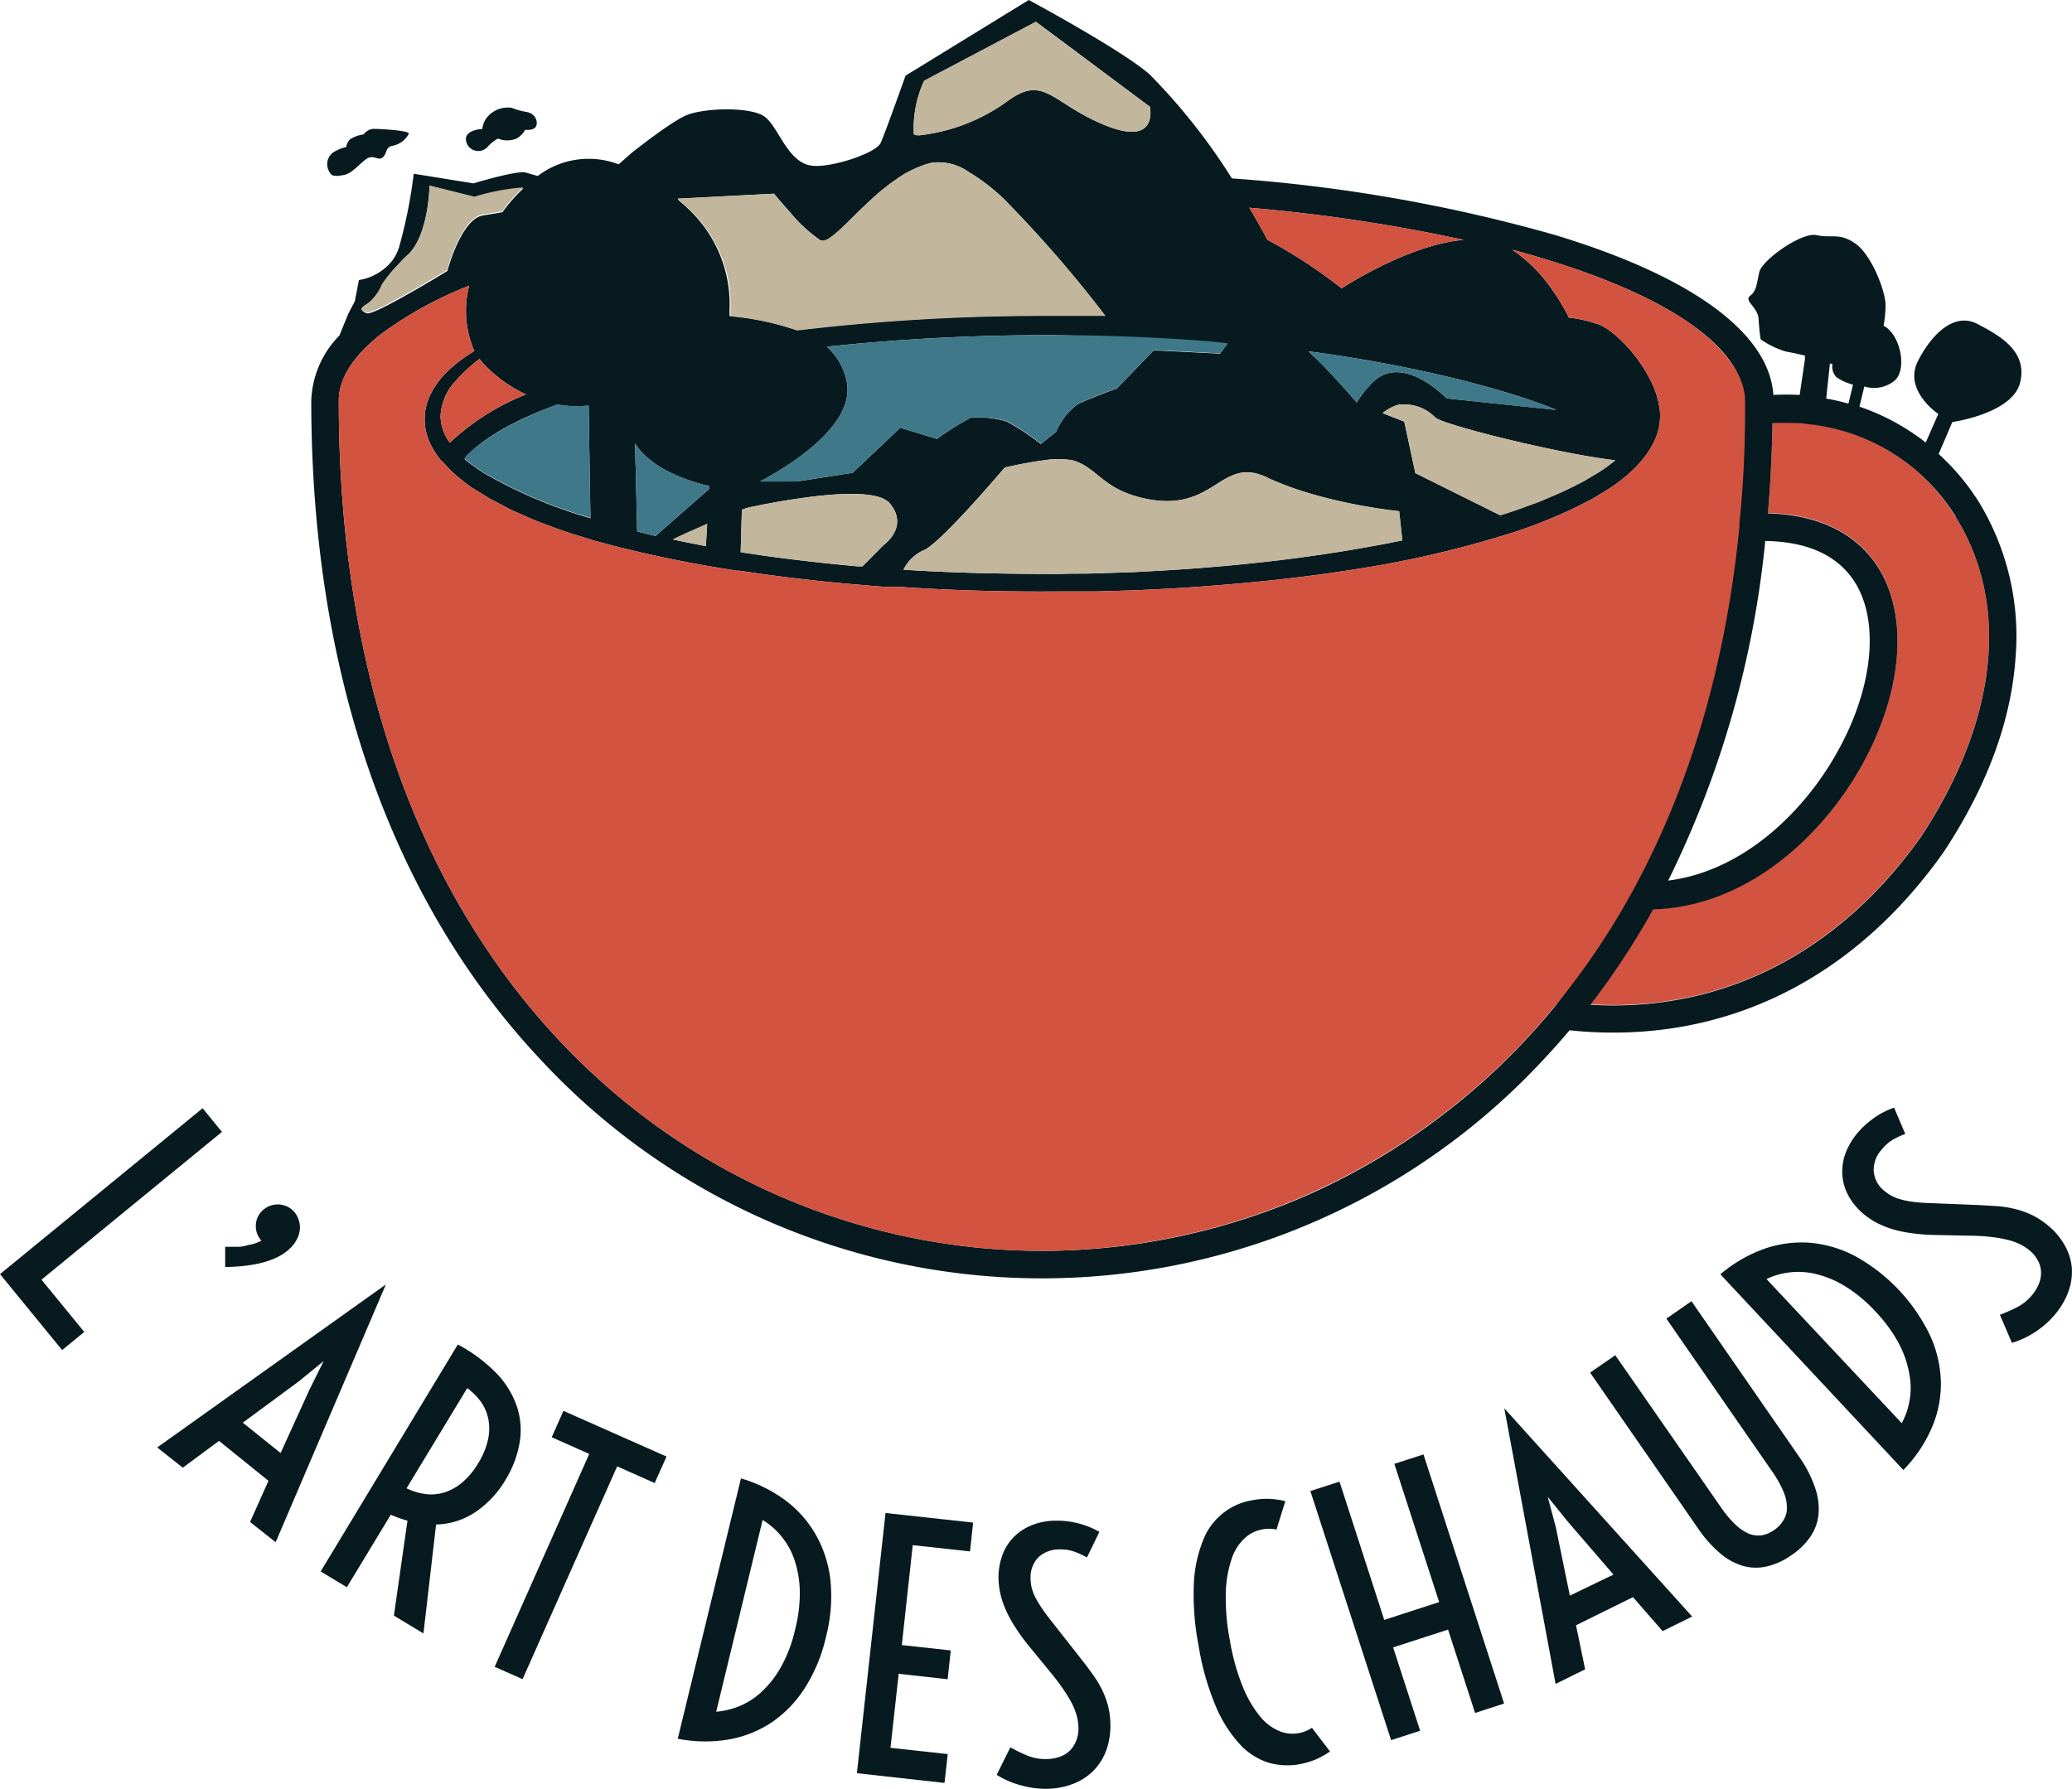 <svg xmlns="http://www.w3.org/2000/svg" viewBox="0 0 204.83 176.87"><defs><style>.cls-1{fill:#071a20;}.cls-2{fill:#d35341;}.cls-3{fill:#c2b69c;}.cls-4{fill:#3e7889;}</style></defs><g id="Calque_2" data-name="Calque 2"><g id="Layer_1" data-name="Layer 1"><path class="cls-1" d="M204.81,125.32a5.75,5.75,0,0,1-.32,2.34,7.35,7.35,0,0,1-1.28,2.24,9,9,0,0,1-4.32,2.88L197.7,130a14.31,14.31,0,0,0,1.71-.75,4.84,4.84,0,0,0,1.5-1.23,4.28,4.28,0,0,0,.64-1.06,2.89,2.89,0,0,0,.22-1.14,2.51,2.51,0,0,0-.29-1.14,3.24,3.24,0,0,0-.89-1.08,4.68,4.68,0,0,0-.94-.59,5.78,5.78,0,0,0-1.24-.43,12.46,12.46,0,0,0-1.63-.28q-.93-.11-2.16-.12l-3.38-.07a19.2,19.2,0,0,1-2.29-.18,12.07,12.07,0,0,1-1.89-.4,9,9,0,0,1-1.53-.62,7.75,7.75,0,0,1-1.25-.83,6.32,6.32,0,0,1-1.48-1.73,5,5,0,0,1-.66-2,5.34,5.34,0,0,1,.24-2.15,6.78,6.78,0,0,1,1.21-2.13,8.7,8.7,0,0,1,1.6-1.48,8,8,0,0,1,2.05-1.07l1.11,2.6a8,8,0,0,0-1.23.57,4,4,0,0,0-1.12,1,2.93,2.93,0,0,0-.77,2.13,2.78,2.78,0,0,0,1.14,2,3.86,3.86,0,0,0,.65.43,3.77,3.77,0,0,0,.85.33,7.2,7.2,0,0,0,1.15.24,15.33,15.33,0,0,0,1.55.13l5,.2,1.88.11a10.59,10.59,0,0,1,1.73.28,8.09,8.09,0,0,1,1.63.57,7.32,7.32,0,0,1,1.57,1,6.9,6.9,0,0,1,1.72,2A5.63,5.63,0,0,1,204.81,125.32Z"/><path class="cls-2" d="M189.91,82.69c-8.16,11.54-19.69,17.38-32.68,16.62a77.1,77.1,0,0,0,6.2-9.43c9.33-.28,16.63-7.27,20.41-13.87,4.17-7.29,4.91-14.86,1.93-19.77-1.5-2.48-4.61-5.34-11-5.52.25-2.91.4-5.89.45-8.92a20,20,0,0,1,2.19,0c.38,0,.76,0,1.13.08a19.52,19.52,0,0,1,14.8,9.25C198.72,59.72,197.46,71.23,189.91,82.69Z"/><path class="cls-1" d="M191.87,136.74a11,11,0,0,1-.92,4.48,13.82,13.82,0,0,1-2.79,4.13L170.07,126a13.89,13.89,0,0,1,4.31-2.51,11.18,11.18,0,0,1,4.53-.61,11.83,11.83,0,0,1,4.54,1.35,17.73,17.73,0,0,1,7.39,7.9A11.78,11.78,0,0,1,191.87,136.74Zm-3.11,1.81a7.16,7.16,0,0,0,0-2.62,10.16,10.16,0,0,0-1-3,14.58,14.58,0,0,0-2.34-3.23,14.24,14.24,0,0,0-3.07-2.55,9.9,9.9,0,0,0-2.89-1.19,7.36,7.36,0,0,0-2.62-.14,7.13,7.13,0,0,0-2.21.65L188,140.72A7.34,7.34,0,0,0,188.76,138.55Z"/><path class="cls-1" d="M199.71,37.79c.74-3.1-2.08-4.63-4.23-5.76s-4.37.74-5.87,3.65,2,5.25,2,5.25l-1.24,2.83c-.32-.26-.65-.51-1-.74a22,22,0,0,0-5.55-2.81l.48-2a3.21,3.21,0,0,0,2.9-.5c1.35-.95.79-4.55-1-5.51a10.88,10.88,0,0,0,.2-2.13c-.08-1.47-1.42-4.91-3-6s-2.35-.49-3.82-.82-5.38,2.45-5.66,3.65-.26,1.84-.91,2.35.78,1.11.84,2.3.2,2,.2,2a8.65,8.65,0,0,0,2.5,1.21c1,.18,1.88.4,1.88.4l0,.35-.52,3.54a25.08,25.08,0,0,0-2.6,0c-.42-6.14-8.09-11.75-21.71-15.85a157.08,157.08,0,0,0-31.82-5.56,59.9,59.9,0,0,0-8.12-10.27C111,5,101.7,0,101.7,0L90.63,6.8l-1.11.68s-2,5.63-2.46,6.65-4.84,2.46-6.75,2.26c-2.52-.27-3.36-4-4.82-4.92s-5.81-.8-7.57-.1c-1.56.61-5.53,3.79-5.53,3.79l-1.23,1.09a8.31,8.31,0,0,0-8,1.15L52,17.07c-.81-.27-5.19,1.06-5.19,1.06l-5.91-.95a48,48,0,0,1-1.45,7.26,4.49,4.49,0,0,1-.71,1.38,5.29,5.29,0,0,1-3.26,1.87l-.4,2.09L34.44,31l-.89,2.18a9.62,9.62,0,0,0-2.78,6.43c0,26.74,7.79,49.23,22.52,65a67.62,67.62,0,0,0,99.44,0c.83-.89,1.64-1.8,2.43-2.74a39.83,39.83,0,0,0,4.34.23c13,0,24.43-6.22,32.65-17.86a.05.05,0,0,0,0,0c4.27-6.47,6.66-12.93,7.1-19.21a25.53,25.53,0,0,0-3.6-15.35,22.81,22.81,0,0,0-4-4.79L193,41.73S199,40.89,199.71,37.79ZM181.15,36a1.5,1.5,0,0,0,.41,1.31,5.09,5.09,0,0,0,1.62.72l-.45,1.88a20.6,20.6,0,0,0-2.2-.5l.37-3.47ZM144.7,23.72c-5.45.43-12.08,4.79-12.08,4.79a49.24,49.24,0,0,0-7.33-4.8h0c-.53-1-1.13-2.07-1.79-3.17A166.6,166.6,0,0,1,144.7,23.72ZM143,39.39s-4.31-4.55-7.3-1.59a10.56,10.56,0,0,0-1.58,2c-.29-.34-1.24-1.44-2.4-2.69-.74-.79-1.56-1.63-2.37-2.37,8.17,1.06,17.39,3.07,23.63,5.44l.89.35Zm16.67,6.12a13.89,13.89,0,0,1-1.7,1.23l-1.52.9c-.52.27-1.06.53-1.59.79s-1.09.5-1.64.73-1.09.48-1.67.67c-1,.38-2.1.77-3.17,1.1l-.12,0-8.35-4.15-1.09-5.09-2.15-.84a4.71,4.71,0,0,1,1.47-.81,4.28,4.28,0,0,1,3.74,1.24C142.64,42,154.15,44.88,159.69,45.51Zm-34.46,1.68c5.59,2.63,13.1,3.35,13.1,3.35l.31,2.89c-1.55.33-3.13.61-4.69.88-4.81.82-9.67,1.4-14.54,1.79-2.44.21-4.88.34-7.33.47l-3.67.12c-1.22.05-2.44,0-3.67.06-5.13,0-10.28-.08-15.41-.42a4.17,4.17,0,0,1,1.91-1.89c1.53-.44,8.1-8.21,8.1-8.21s2-.48,3.89-.72a8.71,8.71,0,0,1,2.8,0c2.6.73,2.91,3,7.6,3.87C120.16,50.53,120.72,45.07,125.23,47.19Zm-5.67-13.37v0l1.8.15-.74,1-6.55-.33-3.62,3.75s-3.35,1.27-3.89,1.57a6.51,6.51,0,0,0-2.12,2.71l-1.53,1.23a24.09,24.09,0,0,0-3.38-2.23A10.63,10.63,0,0,0,96,41.28a29.62,29.62,0,0,0-3.38,2.12L89,42.29l-4.71,4.46-5.53.86-.21,0-3.41,0c3.11-1.66,9.24-5.53,8.6-9.69a6.2,6.2,0,0,0-1-2.49,5.78,5.78,0,0,0-1-1.15,204.73,204.73,0,0,1,21.7-1.14h.88C109.58,33.24,114.68,33.45,119.56,33.82ZM87.35,53.89,85.26,56l-.47,0c-3.11-.28-6.22-.63-9.31-1.06l-2.26-.34.12-4.2.5-.18s2.36-.54,5.17-.94c3.57-.52,7.86-.82,8.95.49C89.91,52.1,87.35,53.89,87.35,53.89Zm4-45.9,11.06-5.84,11.26,8.4s.92,4-4.41,1.84-6-5.12-9.72-2.35a18.32,18.32,0,0,1-8.66,3.34c-.34,0-.54-.05-.55-.17A11.19,11.19,0,0,1,91.36,8ZM68.62,19.56l7.9-.41s.45.55,1.09,1.28c.15.17.31.36.48.54a14.82,14.82,0,0,0,3,2.78c.77.39,2.35-1.47,4.46-3.48l.71-.66a21.35,21.35,0,0,1,3-2.31,10.91,10.91,0,0,1,2.13-1c.24-.08.49-.15.74-.21a5.17,5.17,0,0,1,3.66.93,18.4,18.4,0,0,1,2.74,2c.23.19.45.4.67.61a116.48,116.48,0,0,1,10,11.57l-1.29,0c-1.49,0-3,0-4.53,0a204.61,204.61,0,0,0-24.65,1.44,28,28,0,0,0-6.61-1.4c0-.2,0-.4,0-.6a12.91,12.91,0,0,0-2.69-8.46l-.44-.54a14.83,14.83,0,0,0-1.88-1.81L67,19.64Zm1.51,28.5,0,.26,0,0L64.81,53l-.23-.06c-.53-.12-1.06-.26-1.59-.39l-.21-8.7C64.72,47,70.13,48.06,70.13,48.06Zm-.22,3.73L69.78,54c-1.09-.21-2.18-.42-3.26-.66.93-.48,2.18-1,3.38-1.54ZM55.11,40a10.19,10.19,0,0,0,3.08.1l.18,11.14a46.27,46.27,0,0,1-10.56-4.48s-1-.66-1.44-1a5.54,5.54,0,0,1-.45-.37.76.76,0,0,0,.13-.23C47.9,43.22,51,41.49,55.11,40ZM52,39a23.79,23.79,0,0,0-7.53,4.77,4.47,4.47,0,0,1-.92-2.59A5.4,5.4,0,0,1,45,37.72a15.47,15.47,0,0,1,2.4-2.23c.09.12.19.23.28.34A13.46,13.46,0,0,0,52,39ZM36.39,30a4.56,4.56,0,0,0,1.37-1.87,14.89,14.89,0,0,1,1.64-2c.28-.31.61-.66,1-1,2-2,2.06-6.76,2.06-6.76l4.45,1.11a21.39,21.39,0,0,1,4.83-.85,16.12,16.12,0,0,0-2.07,2.35c-.63.12-1.29.21-1.95.33-1.72.31-2.91,3.6-3.33,4.93-.11.34-.16.55-.16.55s-6.84,4.19-7.86,4.19h-.06l-.18-.05C35.54,30.63,35.63,30.45,36.39,30Zm117.5,69.3-.6.73a66.48,66.48,0,0,1-23.44,17.87A65.16,65.16,0,0,1,103,123.68c-33.48,0-69.51-26.31-69.51-84.07,0-2.2,1.46-4.45,4.21-6.6a37.8,37.8,0,0,1,8.68-4.76,10,10,0,0,0,.51,6.46,15.06,15.06,0,0,0-2.83,2.18,8.55,8.55,0,0,0-1.39,1.89,5.53,5.53,0,0,0-.25,4.83,8.24,8.24,0,0,0,1.24,2l0,0,.05,0,0,0h0l.64.69a9.47,9.47,0,0,0,.73.69c.5.43,1,.83,1.55,1.21l1.63,1c.27.18.56.31.84.46l.84.44c.28.15.56.3.84.43l.87.38c.58.25,1.15.52,1.74.74,1.17.43,2.34.89,3.54,1.24l1.79.56,1.8.48a125,125,0,0,0,12.35,2.5l.22,0,2,.29c3.29.46,6.6.83,9.91,1.1.91.09,1.83.16,2.74.22l.45,0,.92,0c5.18.35,10.37.48,15.55.44,1.23,0,2.47,0,3.7,0l3.71-.11c2.47-.11,4.94-.23,7.4-.43,4.93-.37,9.85-.9,14.74-1.69a104.29,104.29,0,0,0,14.53-3.34,49.11,49.11,0,0,0,7-2.73c.57-.29,1.14-.57,1.7-.87l1.64-1a15.61,15.61,0,0,0,3-2.52h0a.18.18,0,0,0,.05-.07h0a8.82,8.82,0,0,0,1.44-2.17,5.8,5.8,0,0,0,.53-2.8,5,5,0,0,0-.13-.85,2.05,2.05,0,0,0-.07-.34h0c-.75-3.12-3.8-6.57-5.74-7.44a13.91,13.91,0,0,0-3.07-.72,19,19,0,0,0-1.48-2.51,15.15,15.15,0,0,0-4.12-4.2c7.23,1.94,13,4.29,16.86,6.81s6,5.22,6,7.87v1q0,5.81-.56,11.17l0,.34h0c-1.37,13.87-5,25.62-10.2,35.33l-.46.85A73,73,0,0,1,153.89,99.26Zm20.62-45.81c4.28.07,7.27,1.48,8.93,4.2,2.42,4,1.65,10.68-2,17-3.18,5.56-9.06,11.43-16.53,12.38A97.21,97.21,0,0,0,174.51,53.45Zm18.84-2.35c5.37,8.62,4.11,20.13-3.44,31.59-8.16,11.54-19.69,17.38-32.68,16.62a77.1,77.1,0,0,0,6.2-9.43c9.33-.28,16.63-7.27,20.41-13.87,4.17-7.29,4.91-14.86,1.93-19.77-1.5-2.48-4.61-5.34-11-5.52.25-2.91.4-5.89.45-8.92a20,20,0,0,1,2.19,0c.38,0,.76,0,1.13.08A19.52,19.52,0,0,1,193.35,51.1Z"/><path class="cls-1" d="M179.44,147.13a6.23,6.23,0,0,1,.33,2.6,4.73,4.73,0,0,1-.8,2.21,6.87,6.87,0,0,1-1.86,1.82,7,7,0,0,1-2.35,1.1,4.79,4.79,0,0,1-2.35,0,6.06,6.06,0,0,1-2.31-1.23,12.11,12.11,0,0,1-2.27-2.55l-10.64-15.36,2.49-1.72L170.1,149a10.8,10.8,0,0,0,1.47,1.76,4.53,4.53,0,0,0,1.35.9,2.49,2.49,0,0,0,1.28.14,3.14,3.14,0,0,0,1.21-.53,3.06,3.06,0,0,0,.92-1,2.32,2.32,0,0,0,.32-1.24,4.28,4.28,0,0,0-.36-1.59,10.93,10.93,0,0,0-1.14-2l-10.42-15.06,2.48-1.72,10.64,15.37A12.1,12.1,0,0,1,179.44,147.13Z"/><path class="cls-2" d="M172.51,39.61v1q0,5.81-.56,11.17l0,.34h0c-1.37,13.87-5,25.62-10.2,35.33l-.46.85a73,73,0,0,1-7.37,10.93l-.6.73a66.48,66.48,0,0,1-23.44,17.87A65.16,65.16,0,0,1,103,123.68c-33.48,0-69.51-26.31-69.51-84.07,0-2.2,1.46-4.45,4.21-6.6a37.8,37.8,0,0,1,8.68-4.76,10,10,0,0,0,.51,6.46,15.06,15.06,0,0,0-2.83,2.18,8.55,8.55,0,0,0-1.39,1.89,5.53,5.53,0,0,0-.25,4.83,8.24,8.24,0,0,0,1.24,2l0,0,.05,0,0,0h0l.64.69a9.47,9.47,0,0,0,.73.69c.5.43,1,.83,1.55,1.21l1.63,1c.27.18.56.31.84.46l.84.44c.28.15.56.3.84.43l.87.38c.58.25,1.15.52,1.74.74,1.17.43,2.34.89,3.54,1.24l1.79.56,1.8.48a125,125,0,0,0,12.35,2.5l.22,0,2,.29c3.29.46,6.6.83,9.91,1.1.91.09,1.83.16,2.74.22l.45,0,.92,0c5.18.35,10.37.48,15.55.44,1.23,0,2.47,0,3.7,0l3.71-.11c2.47-.11,4.94-.23,7.4-.43,4.93-.37,9.85-.9,14.74-1.69a104.29,104.29,0,0,0,14.53-3.34,49.11,49.11,0,0,0,7-2.73c.57-.29,1.14-.57,1.7-.87l1.64-1a15.61,15.61,0,0,0,3-2.52h0a.18.18,0,0,0,.05-.07h0a8.82,8.82,0,0,0,1.44-2.17,5.8,5.8,0,0,0,.53-2.8,5,5,0,0,0-.13-.85,2.05,2.05,0,0,0-.07-.34h0c-.75-3.12-3.8-6.57-5.74-7.44a13.91,13.91,0,0,0-3.07-.72,19,19,0,0,0-1.48-2.51,15.15,15.15,0,0,0-4.12-4.2c7.23,1.94,13,4.29,16.86,6.81S172.51,37,172.51,39.61Z"/><path class="cls-1" d="M148.71,139.25l18.57,20.59-2.92,1.44-2.93-3.36-5.63,2.78.9,4.36-2.92,1.44Zm10.79,16.44L155,150.47,153,148l.8,3,1.39,6.77Z"/><path class="cls-3" d="M159.69,45.51a13.89,13.89,0,0,1-1.7,1.23l-1.52.9c-.52.27-1.06.53-1.59.79s-1.09.5-1.64.73-1.09.48-1.67.67c-1,.38-2.1.77-3.17,1.1l-.12,0-8.35-4.15-1.09-5.09-2.15-.84a4.71,4.71,0,0,1,1.47-.81,4.28,4.28,0,0,1,3.74,1.24C142.64,42,154.15,44.88,159.69,45.51Z"/><path class="cls-4" d="M153.89,40.56,143,39.39s-4.31-4.55-7.3-1.59a10.56,10.56,0,0,0-1.58,2c-.29-.34-1.24-1.44-2.4-2.69-.74-.79-1.56-1.63-2.37-2.37,8.17,1.06,17.39,3.07,23.63,5.44Z"/><polygon class="cls-1" points="140.72 143.81 148.69 168.44 145.82 169.37 143.15 161.13 137.72 162.89 140.39 171.13 137.52 172.06 129.54 147.43 132.42 146.5 136.84 160.17 142.27 158.41 137.84 144.74 140.72 143.81"/><path class="cls-3" d="M138.64,53.43c-1.55.33-3.13.61-4.69.88-4.81.82-9.67,1.4-14.54,1.79-2.44.21-4.88.34-7.33.47l-3.67.12c-1.22.05-2.44,0-3.67.06-5.13,0-10.28-.08-15.41-.42a4.17,4.17,0,0,1,1.91-1.89c1.53-.44,8.1-8.21,8.1-8.21s2-.48,3.89-.72a8.71,8.71,0,0,1,2.8,0c2.6.73,2.91,3,7.6,3.87,6.53,1.17,7.09-4.29,11.6-2.17,5.59,2.63,13.1,3.35,13.1,3.35Z"/><path class="cls-2" d="M144.7,23.72c-5.45.43-12.08,4.79-12.08,4.79a49.24,49.24,0,0,0-7.33-4.8h0c-.53-1-1.13-2.07-1.79-3.17A166.6,166.6,0,0,1,144.7,23.72Z"/><path class="cls-1" d="M129.69,170.84l1.79,2.34A8.41,8.41,0,0,1,130,174a8.52,8.52,0,0,1-1.59.45,6.7,6.7,0,0,1-3-.16,6.48,6.48,0,0,1-2.83-1.81,12.82,12.82,0,0,1-2.38-3.74,26.08,26.08,0,0,1-1.71-6,26.66,26.66,0,0,1-.47-6.18,13,13,0,0,1,.94-4.33,6.3,6.3,0,0,1,4.83-3.89,8.11,8.11,0,0,1,1.65-.14,8.65,8.65,0,0,1,1.62.23l-.87,2.81a3.42,3.42,0,0,0-1.47,0,3.39,3.39,0,0,0-1.68.86,4.81,4.81,0,0,0-1.27,2,11.3,11.3,0,0,0-.59,3.32,22,22,0,0,0,.4,4.77,21.67,21.67,0,0,0,1.28,4.6,11.36,11.36,0,0,0,1.7,2.92,4.93,4.93,0,0,0,1.9,1.45,3.42,3.42,0,0,0,1.87.22A3.48,3.48,0,0,0,129.69,170.84Z"/><path class="cls-4" d="M121.36,33.94l-.74,1-6.55-.33-3.62,3.75s-3.35,1.27-3.89,1.57a6.51,6.51,0,0,0-2.12,2.71l-1.53,1.23a24.09,24.09,0,0,0-3.38-2.23A10.63,10.63,0,0,0,96,41.28a29.62,29.62,0,0,0-3.38,2.12L89,42.29l-4.71,4.46-5.53.86-.21,0-3.41,0c3.11-1.66,9.24-5.53,8.6-9.69a6.2,6.2,0,0,0-1-2.49,5.78,5.78,0,0,0-1-1.15,204.73,204.73,0,0,1,21.7-1.14h.88c5.22,0,10.32.23,15.2.6v0Z"/><path class="cls-3" d="M109.27,12.39c-5.32-2.15-6-5.12-9.72-2.35a18.32,18.32,0,0,1-8.66,3.34c-.34,0-.54-.05-.55-.17a11.19,11.19,0,0,1,1-5.22l11.06-5.84,11.26,8.4S114.6,14.54,109.27,12.39Z"/><path class="cls-1" d="M109.77,170.49a7.09,7.09,0,0,1-.43,2.63,5.68,5.68,0,0,1-1.28,2,5.8,5.8,0,0,1-2,1.27,7.4,7.4,0,0,1-2.54.48,9.15,9.15,0,0,1-2.73-.38,8.59,8.59,0,0,1-2.26-1l1.35-2.72a14.49,14.49,0,0,0,1.68.82,4.77,4.77,0,0,0,1.91.34,4.1,4.1,0,0,0,1.22-.2,2.69,2.69,0,0,0,1-.57,2.73,2.73,0,0,0,.68-1,3.2,3.2,0,0,0,.24-1.37,4.88,4.88,0,0,0-.16-1.11,7,7,0,0,0-.47-1.22,13.13,13.13,0,0,0-.86-1.42c-.35-.52-.78-1.09-1.3-1.72l-2.14-2.61a20,20,0,0,1-1.35-1.87,12,12,0,0,1-.92-1.7,8.74,8.74,0,0,1-.52-1.57,7.57,7.57,0,0,1-.18-1.48,6.42,6.42,0,0,1,.36-2.26,5,5,0,0,1,1.1-1.8,5.19,5.19,0,0,1,1.8-1.21,6.41,6.41,0,0,1,2.4-.46,8.51,8.51,0,0,1,2.17.25,8.27,8.27,0,0,1,2.14.86L107.45,154a7.7,7.7,0,0,0-1.23-.57,4,4,0,0,0-1.46-.23,3,3,0,0,0-2.12.79,2.85,2.85,0,0,0-.76,2.15,4.14,4.14,0,0,0,.09.77,4.51,4.51,0,0,0,.3.87,8.59,8.59,0,0,0,.57,1c.24.37.54.8.91,1.27l3.1,3.95c.4.51.78,1,1.13,1.5a10.71,10.71,0,0,1,.92,1.49,8.75,8.75,0,0,1,.62,1.62A7.64,7.64,0,0,1,109.77,170.49Z"/><path class="cls-3" d="M109.3,31.24l-1.29,0c-1.49,0-3,0-4.53,0a204.61,204.61,0,0,0-24.65,1.44,28,28,0,0,0-6.61-1.4c0-.2,0-.4,0-.6a12.91,12.91,0,0,0-2.69-8.46l-.44-.54a14.83,14.83,0,0,0-1.88-1.81L67,19.64l1.59-.08,7.9-.41s.45.55,1.09,1.28c.15.17.31.36.48.54a14.82,14.82,0,0,0,3,2.78c.77.39,2.35-1.47,4.46-3.48l.71-.66a21.35,21.35,0,0,1,3-2.31,10.91,10.91,0,0,1,2.13-1c.24-.08.49-.15.74-.21a5.17,5.17,0,0,1,3.66.93,18.4,18.4,0,0,1,2.74,2c.23.19.45.4.67.61A116.48,116.48,0,0,1,109.3,31.24Z"/><polygon class="cls-1" points="96.2 150.55 95.89 153.4 90.23 152.78 89.15 162.66 93.99 163.19 93.68 166.04 88.84 165.5 88.03 172.82 93.69 173.44 93.37 176.29 84.71 175.33 87.54 149.6 96.2 150.55"/><path class="cls-3" d="M87.35,53.89,85.26,56l-.47,0c-3.11-.28-6.22-.63-9.31-1.06l-2.26-.34.12-4.2.5-.18s2.36-.54,5.17-.94c3.57-.52,7.86-.82,8.95.49C89.91,52.1,87.35,53.89,87.35,53.89Z"/><path class="cls-1" d="M82.11,156.41a16,16,0,0,1-.46,5.45,15.83,15.83,0,0,1-2.1,5.06,11.63,11.63,0,0,1-3.29,3.4A11.08,11.08,0,0,1,72,172a14,14,0,0,1-5-.08l6.25-25.74a14,14,0,0,1,4.46,2.22,11.12,11.12,0,0,1,3,3.46A11.71,11.71,0,0,1,82.11,156.41Zm-3.51,4.71a14.23,14.23,0,0,0,.46-4,10.34,10.34,0,0,0-.59-3.08,7.5,7.5,0,0,0-1.33-2.26,7.31,7.31,0,0,0-1.75-1.49L70.8,169.25a7.65,7.65,0,0,0,2.24-.53,7.27,7.27,0,0,0,2.21-1.4,10,10,0,0,0,1.94-2.47A13.58,13.58,0,0,0,78.6,161.12Z"/><path class="cls-4" d="M70.13,48.06l0,.26,0,0L64.81,53l-.23-.06c-.53-.12-1.06-.26-1.59-.39l-.21-8.7C64.72,47,70.13,48.06,70.13,48.06Z"/><path class="cls-3" d="M69.91,51.79,69.78,54c-1.09-.21-2.18-.42-3.26-.66.93-.48,2.18-1,3.38-1.54Z"/><polygon class="cls-1" points="65.89 144.02 64.72 146.64 61.01 144.99 51.66 166.03 48.9 164.81 58.25 143.76 54.54 142.11 55.7 139.5 65.89 144.02"/><path class="cls-4" d="M58.37,51.2a46.27,46.27,0,0,1-10.56-4.48s-1-.66-1.44-1a5.54,5.54,0,0,1-.45-.37.76.76,0,0,0,.13-.23c1.85-1.88,5-3.61,9.06-5.14a10.19,10.19,0,0,0,3.08.1Z"/><path class="cls-1" d="M52,11.06c1.09.17,1.23,1.2.92,1.54s-1,.23-1,.23a2.25,2.25,0,0,1-.85.87,2.44,2.44,0,0,1-1.84,0,3.9,3.9,0,0,0-1,.79,1.24,1.24,0,0,1-2-.14c-.8-1.52,1.45-1.6,1.45-1.6a2.42,2.42,0,0,1,.28-.88,2.64,2.64,0,0,1,2.62-1.21A6.93,6.93,0,0,0,52,11.06Z"/><path class="cls-3" d="M51.72,18.53a16.12,16.12,0,0,0-2.07,2.35c-.63.12-1.29.21-1.95.33-1.72.31-2.91,3.6-3.33,4.93-.11.34-.16.55-.16.55s-6.84,4.19-7.86,4.19h-.06l-.18-.05c-.57-.19-.48-.37.28-.86a4.56,4.56,0,0,0,1.37-1.87,14.89,14.89,0,0,1,1.64-2c.28-.31.61-.66,1-1,2-2,2.06-6.76,2.06-6.76l4.45,1.11A21.39,21.39,0,0,1,51.72,18.53Z"/><path class="cls-1" d="M51.13,139.17a7.35,7.35,0,0,1,.23,3.52A10.39,10.39,0,0,1,50,146.28a10,10,0,0,1-3,3.23,7.31,7.31,0,0,1-3.89,1.23l-1.25,10.77-2.92-1.76,1.34-9.39a12.59,12.59,0,0,1-1.65-.59l-4.34,7.17-2.59-1.56,13.56-22.44a15.49,15.49,0,0,1,3.89,2.92A8.82,8.82,0,0,1,51.13,139.17Zm-2.9,3.23a5,5,0,0,0,.06-2,4.42,4.42,0,0,0-.71-1.74,6.39,6.39,0,0,0-1.39-1.41l-6,9.91a6.18,6.18,0,0,0,1.9.57,4.39,4.39,0,0,0,1.87-.17,5.23,5.23,0,0,0,1.76-1,7.45,7.45,0,0,0,1.55-1.88A7.36,7.36,0,0,0,48.23,142.4Z"/><path class="cls-2" d="M52,39a23.79,23.79,0,0,0-7.53,4.77,4.47,4.47,0,0,1-.92-2.59A5.4,5.4,0,0,1,45,37.72a15.47,15.47,0,0,1,2.4-2.23c.09.12.19.23.28.34A13.46,13.46,0,0,0,52,39Z"/><path class="cls-1" d="M36.87,12.74c.61,0,3.7.15,3.54.5a2.34,2.34,0,0,1-1.57,1.17c-.78.13-.55.76-1,1.15s-.89-.32-1.59.14S34.86,17.13,34,17.3s-1.23.11-1.39-.24a1.43,1.43,0,0,1,.62-2.15,3.31,3.31,0,0,1,1-.37,1.31,1.31,0,0,1,.37-.76,3.24,3.24,0,0,1,1.35-.49A1.34,1.34,0,0,1,36.87,12.74Z"/><path class="cls-1" d="M38.15,127l-10.9,25.49-2.53-2,1.82-4.07-4.89-3.95-3.58,2.65-2.53-2ZM30.6,137.39,32,134.57l-2.44,2L24,140.67l3.74,3Z"/><path class="cls-1" d="M29.48,120.5a2.27,2.27,0,0,1,.17.91,2.56,2.56,0,0,1-.24,1,3.42,3.42,0,0,1-.71,1c-1.21,1.2-3.35,1.82-6.44,1.87l0-2c.31,0,.64,0,1,0s.65,0,1-.1.6-.13.87-.21a4.33,4.33,0,0,0,.71-.3,2.13,2.13,0,0,1-.55-1.54,2.09,2.09,0,0,1,.63-1.41,2.37,2.37,0,0,1,.71-.47,2.25,2.25,0,0,1,.81-.16,2.28,2.28,0,0,1,.84.16,2.2,2.2,0,0,1,.78.54A2.34,2.34,0,0,1,29.48,120.5Z"/><polygon class="cls-1" points="20.03 109.58 21.94 111.92 4.1 126.53 8.33 131.7 6.14 133.49 0 125.98 20.03 109.58"/></g></g></svg>